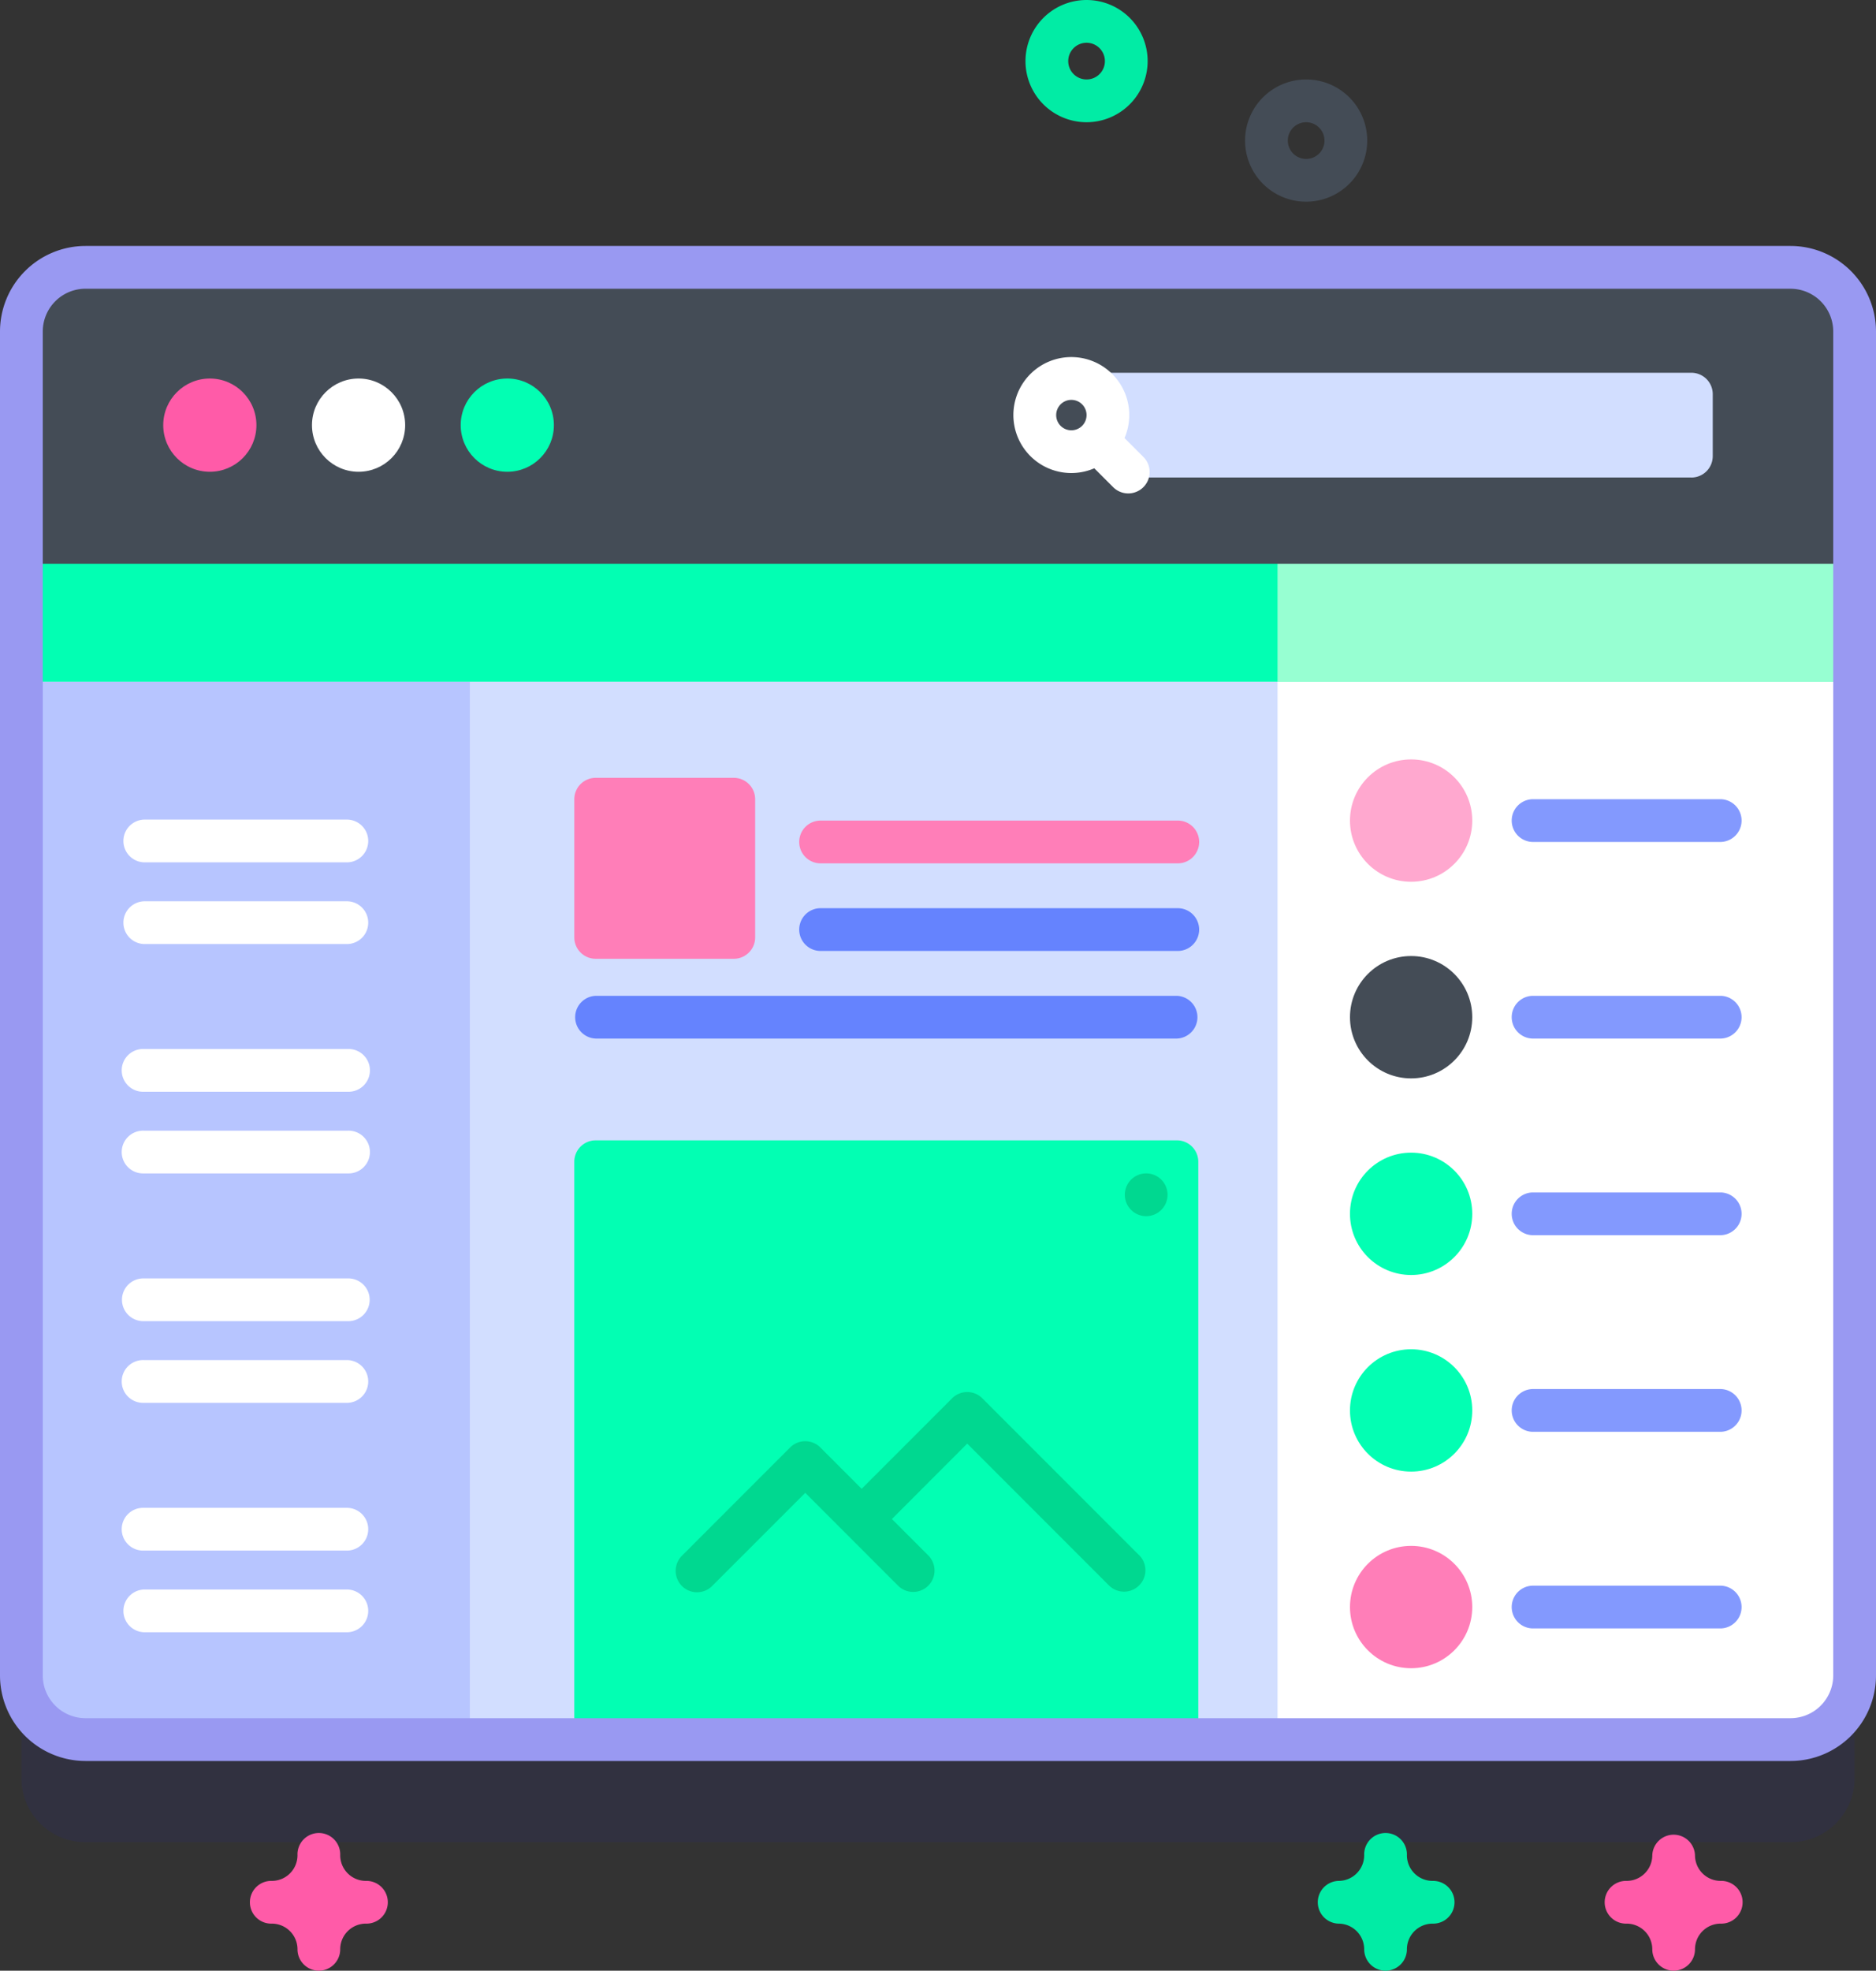 <svg id="Dashboard" xmlns="http://www.w3.org/2000/svg" width="224" height="235.165" viewBox="0 0 224 235.165">
  <rect x="0" y="0" width="224" height="235.165" fill="#333333" stroke="none"/>
  <g id="Group_1718" data-name="Group 1718" transform="translate(0 29.35)">
    <g id="Group_1695" data-name="Group 1695">
      <g id="Group_1692" data-name="Group 1692">
        <path id="Path_38" data-name="Path 38" d="M252.772,283.553H49.185A7.655,7.655,0,0,1,41.53,275.9V115.522a7.655,7.655,0,0,1,7.655-7.655H252.772a7.655,7.655,0,0,1,7.655,7.655V275.9A7.654,7.654,0,0,1,252.772,283.553Z" transform="translate(-38.978 -93.068)" fill="#2626bc" opacity="0.1"/>
        <path id="Path_39" data-name="Path 39" d="M252.772,259.553H49.185A7.655,7.655,0,0,1,41.53,251.9V91.522a7.655,7.655,0,0,1,7.655-7.655H252.772a7.655,7.655,0,0,1,7.655,7.655V251.9A7.654,7.654,0,0,1,252.772,259.553Z" transform="translate(-38.978 -81.315)" fill="#fff"/>
        <path id="Path_40" data-name="Path 40" d="M49.185,306.994H95.129V180.75H41.53V299.34A7.654,7.654,0,0,0,49.185,306.994Z" transform="translate(-38.978 -128.757)" fill="#b7c5ff"/>
        <path id="Path_41" data-name="Path 41" d="M146.56,180.75h96.39V306.993H146.56Z" transform="translate(-90.409 -128.757)" fill="#d2deff"/>
        <path id="Path_42" data-name="Path 42" d="M245.407,290.562v68.954H170.9V290.562a2.552,2.552,0,0,1,2.552-2.552h69.4A2.552,2.552,0,0,1,245.407,290.562Z" transform="translate(-102.328 -181.28)" fill="#02ffb3"/>
        <path id="Path_43" data-name="Path 43" d="M249.959,366.334l-18.724-18.724a2.551,2.551,0,0,0-3.608,0l-10.8,10.8-4.933-4.933a2.552,2.552,0,0,0-3.608,0L195.366,366.4a2.551,2.551,0,0,0,3.608,3.608l11.119-11.119,11.08,11.079a2.551,2.551,0,0,0,3.608-3.608l-4.343-4.343,8.993-9,16.92,16.919a2.551,2.551,0,1,0,3.608-3.608Z" transform="translate(-113.942 -210.1)" fill="#00d890"/>
        <path id="Path_44" data-name="Path 44" d="M260.426,133.308V91.522a7.655,7.655,0,0,0-7.655-7.655H49.185a7.655,7.655,0,0,0-7.655,7.655v41.787Z" transform="translate(-38.978 -81.315)" fill="#02ffb3"/>
        <path id="Path_45" data-name="Path 45" d="M396.693,83.867H335.44v49.441h68.908V91.522A7.655,7.655,0,0,0,396.693,83.867Z" transform="translate(-182.9 -81.315)" fill="#97ffd2"/>
        <path id="Path_46" data-name="Path 46" d="M260.426,119.239V91.522a7.655,7.655,0,0,0-7.655-7.655H49.185a7.655,7.655,0,0,0-7.655,7.655v27.717Z" transform="translate(-38.978 -81.315)" fill="#444c56"/>
        <path id="Path_47" data-name="Path 47" d="M250.323,259.656H46.735a10.218,10.218,0,0,1-10.206-10.206V89.073A10.218,10.218,0,0,1,46.735,78.867H250.323a10.218,10.218,0,0,1,10.206,10.206V249.449A10.217,10.217,0,0,1,250.323,259.656ZM46.735,83.97a5.109,5.109,0,0,0-5.1,5.1V249.449a5.109,5.109,0,0,0,5.1,5.1H250.323a5.109,5.109,0,0,0,5.1-5.1V89.073a5.109,5.109,0,0,0-5.1-5.1Z" transform="translate(-36.529 -78.867)" fill="#9999f2"/>
      </g>
      <g id="Group_1694" data-name="Group 1694" transform="translate(19.491 13.268)">
        <g id="Group_1693" data-name="Group 1693" transform="translate(0 2.552)">
          <circle id="Ellipse_44" data-name="Ellipse 44" cx="5.563" cy="5.563" r="5.563" fill="#ff5ba8"/>
          <circle id="Ellipse_45" data-name="Ellipse 45" cx="5.563" cy="5.563" r="5.563" transform="translate(17.76)" fill="#fff"/>
          <circle id="Ellipse_46" data-name="Ellipse 46" cx="5.563" cy="5.563" r="5.563" transform="translate(35.519)" fill="#02ffb3"/>
        </g>
        <path id="Path_48" data-name="Path 48" d="M365.6,121.02H296.119v-12.5H365.6a2.552,2.552,0,0,1,2.552,2.552v7.4a2.552,2.552,0,0,1-2.552,2.551Z" transform="translate(-183.136 -106.656)" fill="#d2deff"/>
        <path id="Path_49" data-name="Path 49" d="M285.459,106.89a6.919,6.919,0,1,0-2.154,11.24l2.219,2.219a2.552,2.552,0,1,0,3.609-3.608l-2.219-2.219A6.925,6.925,0,0,0,285.459,106.89Zm-6.176,3.608a1.815,1.815,0,1,1,0,2.567A1.818,1.818,0,0,1,279.283,110.5Z" transform="translate(-172.134 -104.867)" fill="#fff"/>
      </g>
    </g>
    <g id="Group_1699" data-name="Group 1699" transform="translate(68.574 63.469)">
      <path id="Path_50" data-name="Path 50" d="M189.945,224.831h-16.49a2.552,2.552,0,0,1-2.551-2.551V205.79a2.552,2.552,0,0,1,2.551-2.551h16.49a2.552,2.552,0,0,1,2.552,2.551v16.49A2.551,2.551,0,0,1,189.945,224.831Z" transform="translate(-170.903 -203.238)" fill="#ff7eb8"/>
      <g id="Group_1698" data-name="Group 1698" transform="translate(0 5.103)">
        <path id="Path_51" data-name="Path 51" d="M268.723,213.238H226.275a2.552,2.552,0,1,0,0,5.1h42.449a2.552,2.552,0,1,0,0-5.1Z" transform="translate(-196.768 -213.238)" fill="#ff7eb8"/>
        <g id="Group_1696" data-name="Group 1696" transform="translate(26.955 10.455)">
          <path id="Path_52" data-name="Path 52" d="M268.721,233.726H226.275a2.552,2.552,0,1,0,0,5.1h42.447a2.552,2.552,0,1,0,0-5.1Z" transform="translate(-223.723 -233.726)" fill="#6583fe"/>
        </g>
        <g id="Group_1697" data-name="Group 1697" transform="translate(0 20.91)">
          <path id="Path_53" data-name="Path 53" d="M242.856,254.213h-69.4a2.552,2.552,0,0,0,0,5.1h69.4a2.552,2.552,0,0,0,0-5.1Z" transform="translate(-170.903 -254.213)" fill="#6583fe"/>
        </g>
      </g>
    </g>
    <g id="Group_1700" data-name="Group 1700" transform="translate(161.191 61.272)">
      <path id="Path_54" data-name="Path 54" d="M415.135,208.238H392.589a2.552,2.552,0,0,0,0,5.1h22.547a2.552,2.552,0,0,0,0-5.1Z" transform="translate(-370.827 -203.49)" fill="#8399fe"/>
      <circle id="Ellipse_47" data-name="Ellipse 47" cx="7.3" cy="7.3" r="7.3" fill="#ffa8cf"/>
    </g>
    <g id="Group_1701" data-name="Group 1701" transform="translate(161.191 84.734)">
      <path id="Path_55" data-name="Path 55" d="M415.135,254.213H392.589a2.552,2.552,0,0,0,0,5.1h22.547a2.552,2.552,0,0,0,0-5.1Z" transform="translate(-370.827 -249.465)" fill="#8399fe"/>
      <circle id="Ellipse_48" data-name="Ellipse 48" cx="7.3" cy="7.3" r="7.3" fill="#444c56"/>
    </g>
    <g id="Group_1702" data-name="Group 1702" transform="translate(161.191 108.196)">
      <path id="Path_56" data-name="Path 56" d="M415.135,300.189H392.589a2.552,2.552,0,0,0,0,5.1h22.547a2.552,2.552,0,0,0,0-5.1Z" transform="translate(-370.827 -295.44)" fill="#8399fe"/>
      <circle id="Ellipse_49" data-name="Ellipse 49" cx="7.3" cy="7.3" r="7.3" fill="#02ffb3"/>
    </g>
    <g id="Group_1703" data-name="Group 1703" transform="translate(161.191 131.658)">
      <path id="Path_57" data-name="Path 57" d="M415.135,346.164H392.589a2.552,2.552,0,0,0,0,5.1h22.547a2.552,2.552,0,0,0,0-5.1Z" transform="translate(-370.827 -341.415)" fill="#8399fe"/>
      <circle id="Ellipse_50" data-name="Ellipse 50" cx="7.3" cy="7.3" r="7.3" fill="#02ffb3"/>
    </g>
    <g id="Group_1704" data-name="Group 1704" transform="translate(161.191 155.121)">
      <path id="Path_58" data-name="Path 58" d="M415.135,392.14H392.589a2.552,2.552,0,0,0,0,5.1h22.547a2.552,2.552,0,0,0,0-5.1Z" transform="translate(-370.827 -387.391)" fill="#8399fe"/>
      <circle id="Ellipse_51" data-name="Ellipse 51" cx="7.3" cy="7.3" r="7.3" fill="#ff7eb8"/>
    </g>
    <g id="Group_1705" data-name="Group 1705" transform="translate(134.305 110.67)">
      <circle id="Ellipse_52" data-name="Ellipse 52" cx="2.553" cy="2.553" r="2.553" fill="#00d890"/>
    </g>
    <g id="Group_1708" data-name="Group 1708" transform="translate(14.633 68.448)">
      <g id="Group_1706" data-name="Group 1706">
        <path id="Path_59" data-name="Path 59" d="M92.088,218.1H67.756a2.552,2.552,0,0,1,0-5.1H92.088a2.552,2.552,0,0,1,0,5.1Z" transform="translate(-65.204 -212.994)" fill="#fff"/>
      </g>
      <g id="Group_1707" data-name="Group 1707" transform="translate(0 9.746)">
        <path id="Path_60" data-name="Path 60" d="M92.088,237.2H67.756a2.552,2.552,0,0,1,0-5.1H92.088a2.552,2.552,0,0,1,0,5.1Z" transform="translate(-65.204 -232.092)" fill="#fff"/>
      </g>
    </g>
    <g id="Group_1711" data-name="Group 1711" transform="translate(14.633 95.825)">
      <g id="Group_1709" data-name="Group 1709">
        <path id="Path_61" data-name="Path 61" d="M92.088,271.744H67.756a2.552,2.552,0,1,1,0-5.1H92.088a2.552,2.552,0,1,1,0,5.1Z" transform="translate(-65.204 -266.641)" fill="#fff"/>
      </g>
      <g id="Group_1710" data-name="Group 1710" transform="translate(0 9.746)">
        <path id="Path_62" data-name="Path 62" d="M92.088,290.842H67.756a2.552,2.552,0,1,1,0-5.1H92.088a2.552,2.552,0,1,1,0,5.1Z" transform="translate(-65.204 -285.739)" fill="#fff"/>
      </g>
    </g>
    <g id="Group_1714" data-name="Group 1714" transform="translate(14.633 123.201)">
      <g id="Group_1712" data-name="Group 1712">
        <path id="Path_63" data-name="Path 63" d="M92.088,325.39H67.756a2.551,2.551,0,1,1,0-5.1H92.088a2.551,2.551,0,1,1,0,5.1Z" transform="translate(-65.204 -320.287)" fill="#fff"/>
      </g>
      <g id="Group_1713" data-name="Group 1713" transform="translate(0 9.746)">
        <path id="Path_64" data-name="Path 64" d="M92.088,344.488H67.756a2.552,2.552,0,1,1,0-5.1H92.088a2.552,2.552,0,0,1,0,5.1Z" transform="translate(-65.204 -339.385)" fill="#fff"/>
      </g>
    </g>
    <g id="Group_1717" data-name="Group 1717" transform="translate(14.633 150.578)">
      <g id="Group_1715" data-name="Group 1715">
        <path id="Path_65" data-name="Path 65" d="M92.088,379.037H67.756a2.552,2.552,0,1,1,0-5.1H92.088a2.552,2.552,0,0,1,0,5.1Z" transform="translate(-65.204 -373.934)" fill="#fff"/>
      </g>
      <g id="Group_1716" data-name="Group 1716" transform="translate(0 9.746)">
        <path id="Path_66" data-name="Path 66" d="M92.088,398.134H67.756a2.552,2.552,0,0,1,0-5.1H92.088a2.552,2.552,0,0,1,0,5.1Z" transform="translate(-65.204 -393.031)" fill="#fff"/>
      </g>
    </g>
  </g>
  <path id="Path_67" data-name="Path 67" d="M335.139,54.523a7.293,7.293,0,1,1,7.293-7.293A7.3,7.3,0,0,1,335.139,54.523Zm0-9.483a2.19,2.19,0,1,0,2.19,2.19A2.193,2.193,0,0,0,335.139,45.04Z" transform="translate(-179.181 -30.454)" fill="#444c56"/>
  <path id="Path_68" data-name="Path 68" d="M283.761,35.94a7.293,7.293,0,1,1,7.293-7.293A7.3,7.3,0,0,1,283.761,35.94Zm0-9.483a2.19,2.19,0,1,0,2.19,2.19A2.193,2.193,0,0,0,283.761,26.457Z" transform="translate(-154.022 -21.354)" fill="#01eca5"/>
  <path id="Path_69" data-name="Path 69" d="M103.3,466.5a2.551,2.551,0,0,1-2.552-2.552,3.065,3.065,0,0,0-3.062-3.062,2.551,2.551,0,1,1,0-5.1,3.065,3.065,0,0,0,3.062-3.062,2.552,2.552,0,1,1,5.1,0,3.065,3.065,0,0,0,3.062,3.062,2.551,2.551,0,1,1,0,5.1,3.065,3.065,0,0,0-3.062,3.062A2.551,2.551,0,0,1,103.3,466.5Z" transform="translate(-65.226 -231.338)" fill="#ff5ba8"/>
  <path id="Path_70" data-name="Path 70" d="M420.293,466.5a2.551,2.551,0,0,1-2.552-2.552,3.065,3.065,0,0,0-3.062-3.062,2.551,2.551,0,1,1,0-5.1,3.065,3.065,0,0,0,3.062-3.062,2.552,2.552,0,0,1,5.1,0,3.065,3.065,0,0,0,3.062,3.062,2.551,2.551,0,1,1,0,5.1,3.065,3.065,0,0,0-3.062,3.062A2.551,2.551,0,0,1,420.293,466.5Z" transform="translate(-220.453 -231.338)" fill="#ff5ba8"/>
  <path id="Path_71" data-name="Path 71" d="M352.886,466.5a2.551,2.551,0,0,1-2.552-2.552,3.065,3.065,0,0,0-3.062-3.062,2.551,2.551,0,0,1,0-5.1,3.065,3.065,0,0,0,3.062-3.062,2.552,2.552,0,1,1,5.1,0,3.065,3.065,0,0,0,3.062,3.062,2.551,2.551,0,1,1,0,5.1,3.065,3.065,0,0,0-3.062,3.062A2.552,2.552,0,0,1,352.886,466.5Z" transform="translate(-187.445 -231.338)" fill="#01eca5"/>
</svg>
